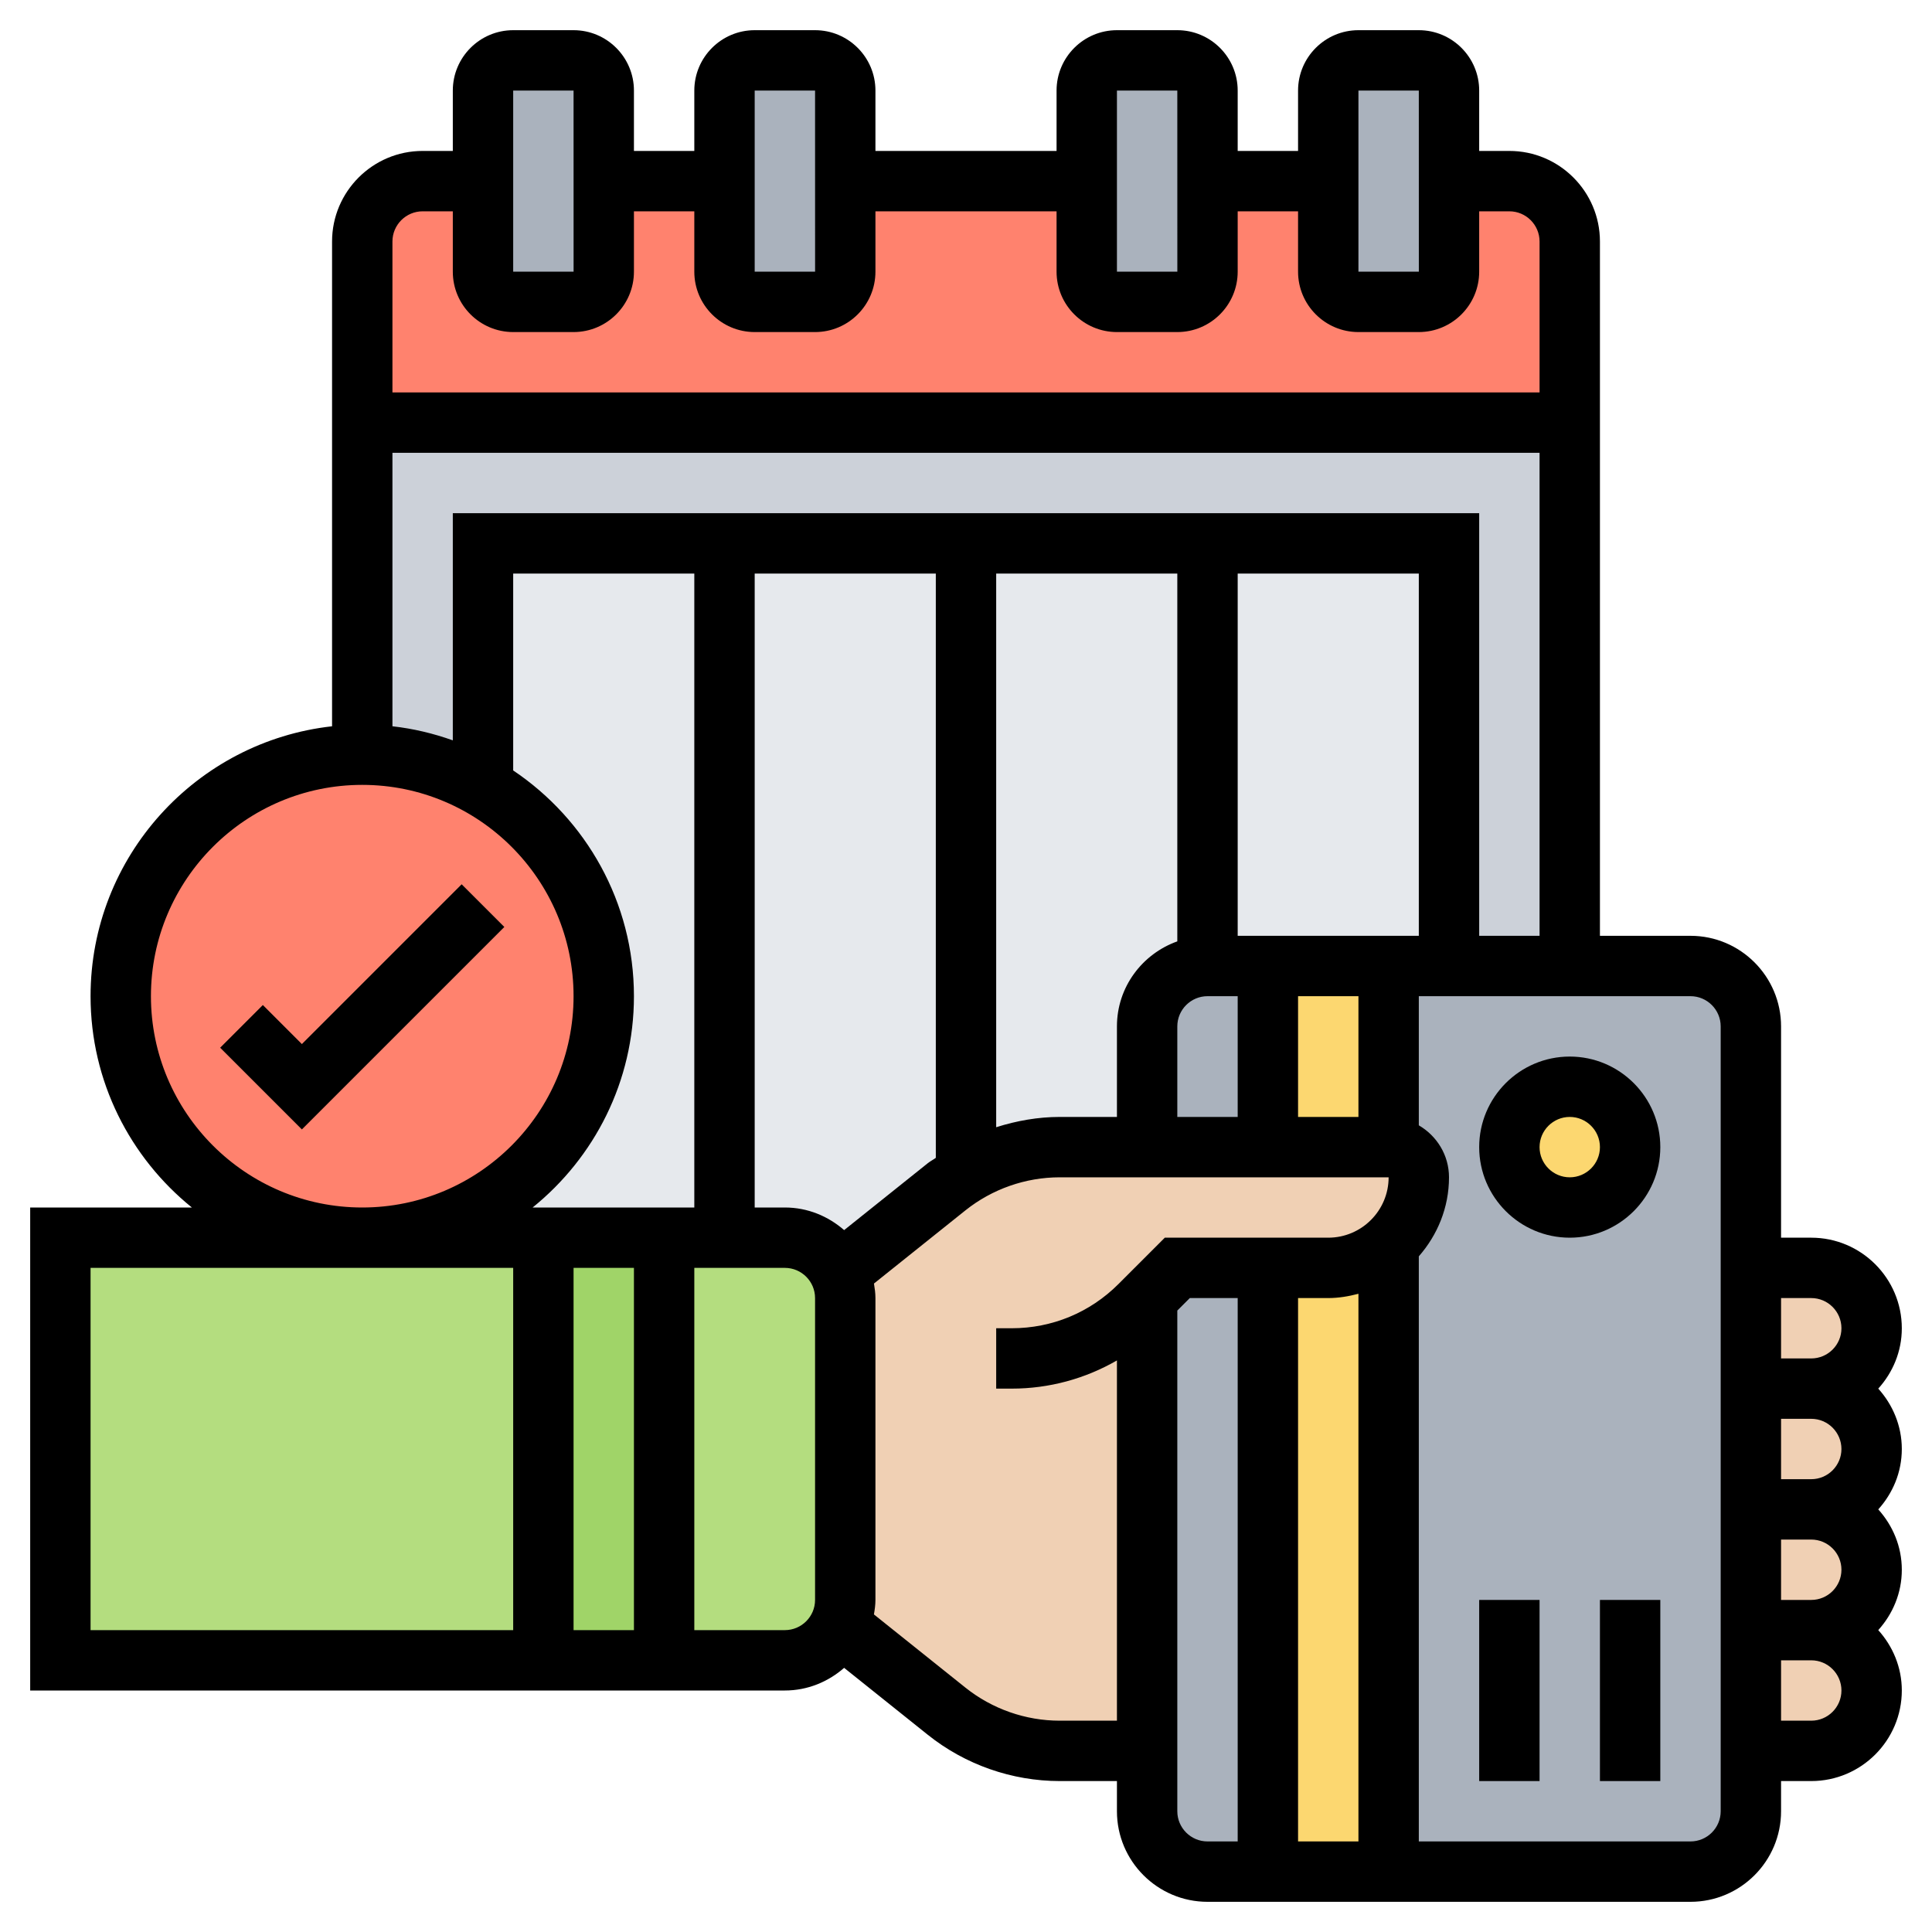 <?xml version="1.0" encoding="UTF-8"?>
<svg xmlns="http://www.w3.org/2000/svg" onmouseup="{ if(window.parent.document.onmouseup) window.parent.document.onmouseup(arguments[0]);}" width="512" viewBox="0 0 64 64" height="512" enable-background="new 0 0 64 64" id="Layer_5"><g><g><g><path data-cppathid="10000" fill="#ff826e" d="m50 6h-36c-1.1 0-2 .9-2 2v6h40v-6c0-1.1-.9-2-2-2z"/></g><g><path data-cppathid="10001" fill="#aab2bd" d="m48 6v3c0 .55-.45 1-1 1h-2c-.55 0-1-.45-1-1v-3-3c0-.55.45-1 1-1h2c.55 0 1 .45 1 1z"/></g><g><path data-cppathid="10002" fill="#aab2bd" d="m40 6v3c0 .55-.45 1-1 1h-2c-.55 0-1-.45-1-1v-3-3c0-.55.45-1 1-1h2c.55 0 1 .45 1 1z"/></g><g><path data-cppathid="10003" fill="#aab2bd" d="m28 6v3c0 .55-.45 1-1 1h-2c-.55 0-1-.45-1-1v-3-3c0-.55.45-1 1-1h2c.55 0 1 .45 1 1z"/></g><g><path data-cppathid="10004" fill="#aab2bd" d="m20 6v3c0 .55-.45 1-1 1h-2c-.55 0-1-.45-1-1v-3-3c0-.55.45-1 1-1h2c.55 0 1 .45 1 1z"/></g><g><path data-cppathid="10005" fill="#ccd1d9" d="m52 14v18h-4v-14h-32v8.07c-1.17-.68-2.54-1.07-4-1.07v-11z"/></g><g><path data-cppathid="10006" fill="#e6e9ed" d="m18 41h-6c4.42 0 8-3.58 8-8 0-2.96-1.61-5.55-4-6.93v-8.07h32v14h-2-4-2c-1.1 0-2 .9-2 2v4h-2.9c-1.36 0-2.68.46-3.74 1.31l-3.36 2.69-.24.05c-.34-.62-1-1.05-1.76-1.05h-4z"/></g><g><path data-cppathid="10007" fill="#b4dd7f" d="m28 43v10c0 .34-.09.67-.24.95-.34.62-1 1.05-1.76 1.05h-4v-14h4c.76 0 1.42.43 1.76 1.05.15.28.24.61.24.95z"/></g><g><path data-cppathid="10008" fill="#b4dd7f" d="m18 41v14h-16v-14h10z"/></g><g><path data-cppathid="10009" fill="#a0d468" d="m18 41h4v14h-4z"/></g><g><path data-cppathid="10010" fill="#aab2bd" d="m56 62h-10v-20.76l-.01-.01c.05-.03.09-.07.13-.11.54-.54.88-1.29.88-2.12 0-.55-.45-1-1-1v-6h2 4 4c1.1 0 2 .9 2 2v8 4 4 4 4 2c0 1.1-.9 2-2 2z"/></g><g><path data-cppathid="10011" fill="#aab2bd" d="m38 58v-15l1-1h3v20h-2c-1.1 0-2-.9-2-2z"/></g><g><path data-cppathid="10012" fill="#aab2bd" d="m42 32v6h-4v-4c0-1.1.9-2 2-2z"/></g><g><path data-cppathid="10013" fill="#f0d0b4" d="m60 42c1.1 0 2 .9 2 2 0 .55-.22 1.05-.59 1.41-.36.37-.86.59-1.41.59h-2v-4z"/></g><g><path data-cppathid="10014" fill="#f0d0b4" d="m60 46c1.1 0 2 .9 2 2 0 .55-.22 1.05-.59 1.41-.36.37-.86.59-1.41.59h-2v-4z"/></g><g><path data-cppathid="10015" fill="#f0d0b4" d="m60 50c1.1 0 2 .9 2 2 0 .55-.22 1.05-.59 1.41-.36.37-.86.59-1.41.59h-2v-4z"/></g><g><path data-cppathid="10016" fill="#f0d0b4" d="m60 54c1.1 0 2 .9 2 2 0 .55-.22 1.05-.59 1.41-.36.37-.86.59-1.41.59h-2v-4z"/></g><g><path data-cppathid="10017" fill="#f0d0b4" d="m38 43v15h-2.9c-1.36 0-2.68-.46-3.74-1.31l-3.36-2.69-.24-.05c.15-.28.24-.61.24-.95v-10c0-.34-.09-.67-.24-.95l.24-.05 3.36-2.69c1.06-.85 2.38-1.31 3.74-1.31h2.9 4 4c.55 0 1 .45 1 1 0 .83-.34 1.58-.88 2.12-.04.04-.08.08-.13.11-.53.48-1.22.77-1.99.77h-2-3z"/></g><g><path data-cppathid="10018" fill="#fcd770" d="m46 41.24v20.76h-4v-20h2c.77 0 1.46-.29 1.99-.77z"/></g><g><path data-cppathid="10019" fill="#fcd770" d="m42 32h4v6h-4z"/></g><g><circle data-cppathid="10020" r="2" fill="#fcd770" cy="38" cx="52"/></g><g><path data-cppathid="10021" fill="#ff826e" d="m16 26.07c2.39 1.38 4 3.97 4 6.93 0 4.42-3.58 8-8 8s-8-3.58-8-8 3.58-8 8-8c1.46 0 2.83.39 4 1.07z"/></g></g><g><path data-cppathid="10022" d="m62.22 46c.48-.532.78-1.229.78-2 0-1.654-1.346-3-3-3h-1v-7c0-1.654-1.346-3-3-3h-3v-23c0-1.654-1.346-3-3-3h-1v-2c0-1.103-.897-2-2-2h-2c-1.103 0-2 .897-2 2v2h-2v-2c0-1.103-.897-2-2-2h-2c-1.103 0-2 .897-2 2v2h-6v-2c0-1.103-.897-2-2-2h-2c-1.103 0-2 .897-2 2v2h-2v-2c0-1.103-.897-2-2-2h-2c-1.103 0-2 .897-2 2v2h-1c-1.654 0-3 1.346-3 3v16.059c-4.493.5-8 4.317-8 8.941 0 2.826 1.312 5.349 3.356 7h-5.356v16h25c.754 0 1.435-.289 1.963-.75l2.769 2.215c1.236.99 2.789 1.535 4.372 1.535h1.896v1c0 1.654 1.346 3 3 3h16c1.654 0 3-1.346 3-3v-1h1c1.654 0 3-1.346 3-3 0-.771-.301-1.468-.78-2 .48-.532.78-1.229.78-2s-.301-1.468-.78-2c.48-.532.78-1.229.78-2s-.301-1.468-.78-2zm-17.22-43h2l.001 6h-2.001zm-8 0h2l.001 6h-2.001zm-12 0h2l.001 6h-2.001zm-8 0h2l.001 6h-2.001zm-4 5c0-.551.449-1 1-1h1v2c0 1.103.897 2 2 2h2c1.103 0 2-.897 2-2v-2h2v2c0 1.103.897 2 2 2h2c1.103 0 2-.897 2-2v-2h6v2c0 1.103.897 2 2 2h2c1.103 0 2-.897 2-2v-2h2v2c0 1.103.897 2 2 2h2c1.103 0 2-.897 2-2v-2h1c.551 0 1 .449 1 1v5h-38zm0 7h38v16h-2v-14h-34v7.525c-.638-.227-1.306-.389-2-.466zm28 16v-12h6v12zm4 2v4h-2v-4zm-6 1c0-.551.449-1 1-1h1v4h-2zm-2 0v3h-1.896c-.718 0-1.426.126-2.104.341v-18.341h6v12.184c-1.161.414-2 1.514-2 2.816zm-32-1c0-3.86 3.14-7 7-7s7 3.14 7 7-3.14 7-7 7-7-3.14-7-7zm12 21h-14v-12h14zm4-21c0-3.113-1.59-5.861-4-7.478v-6.522h6v21h-5.356c2.044-1.651 3.356-4.174 3.356-7zm0 21h-2v-12h2zm6-1c0 .551-.449 1-1 1h-3v-12h3c.551 0 1 .449 1 1zm-1-13h-1v-21h6v19.355c-.087.063-.184.112-.268.179l-2.769 2.215c-.528-.46-1.209-.749-1.963-.749zm15 21h-1c-.551 0-1-.449-1-1v-1-2-13.586l.414-.414h1.586zm4 0h-2v-18h1c.347 0 .678-.058 1-.142zm-1-20h-5.414l-1.536 1.536c-.944.944-2.2 1.464-3.535 1.464h-.515v2h.515c1.244 0 2.436-.329 3.485-.934v11.934h-1.896c-1.131 0-2.24-.389-3.124-1.096l-3.03-2.424c.027-.157.05-.315.05-.48v-10c0-.165-.023-.323-.049-.481l3.03-2.424c.884-.706 1.993-1.095 3.123-1.095h10.896c0 1.103-.897 2-2 2zm13 19c0 .551-.449 1-1 1h-9v-19.382c.615-.703 1-1.612 1-2.618 0-.737-.405-1.375-1-1.722v-4.278h9c.551 0 1 .449 1 1zm3-3h-1v-2h1c.551 0 1 .449 1 1s-.449 1-1 1zm0-4h-1v-2h1c.551 0 1 .449 1 1s-.449 1-1 1zm0-4h-1v-2h1c.551 0 1 .449 1 1s-.449 1-1 1zm0-4h-1v-2h1c.551 0 1 .449 1 1s-.449 1-1 1z"/><path data-cppathid="10023" d="m52 35c-1.654 0-3 1.346-3 3s1.346 3 3 3 3-1.346 3-3-1.346-3-3-3zm0 4c-.551 0-1-.449-1-1s.449-1 1-1 1 .449 1 1-.449 1-1 1z"/><path data-cppathid="10024" d="m53 53h2v6h-2z"/><path data-cppathid="10025" d="m49 53h2v6h-2z"/><path data-cppathid="10026" d="m16.707 30.707-1.414-1.414-5.293 5.293-1.293-1.293-1.414 1.414 2.707 2.707z"/></g></g></svg>